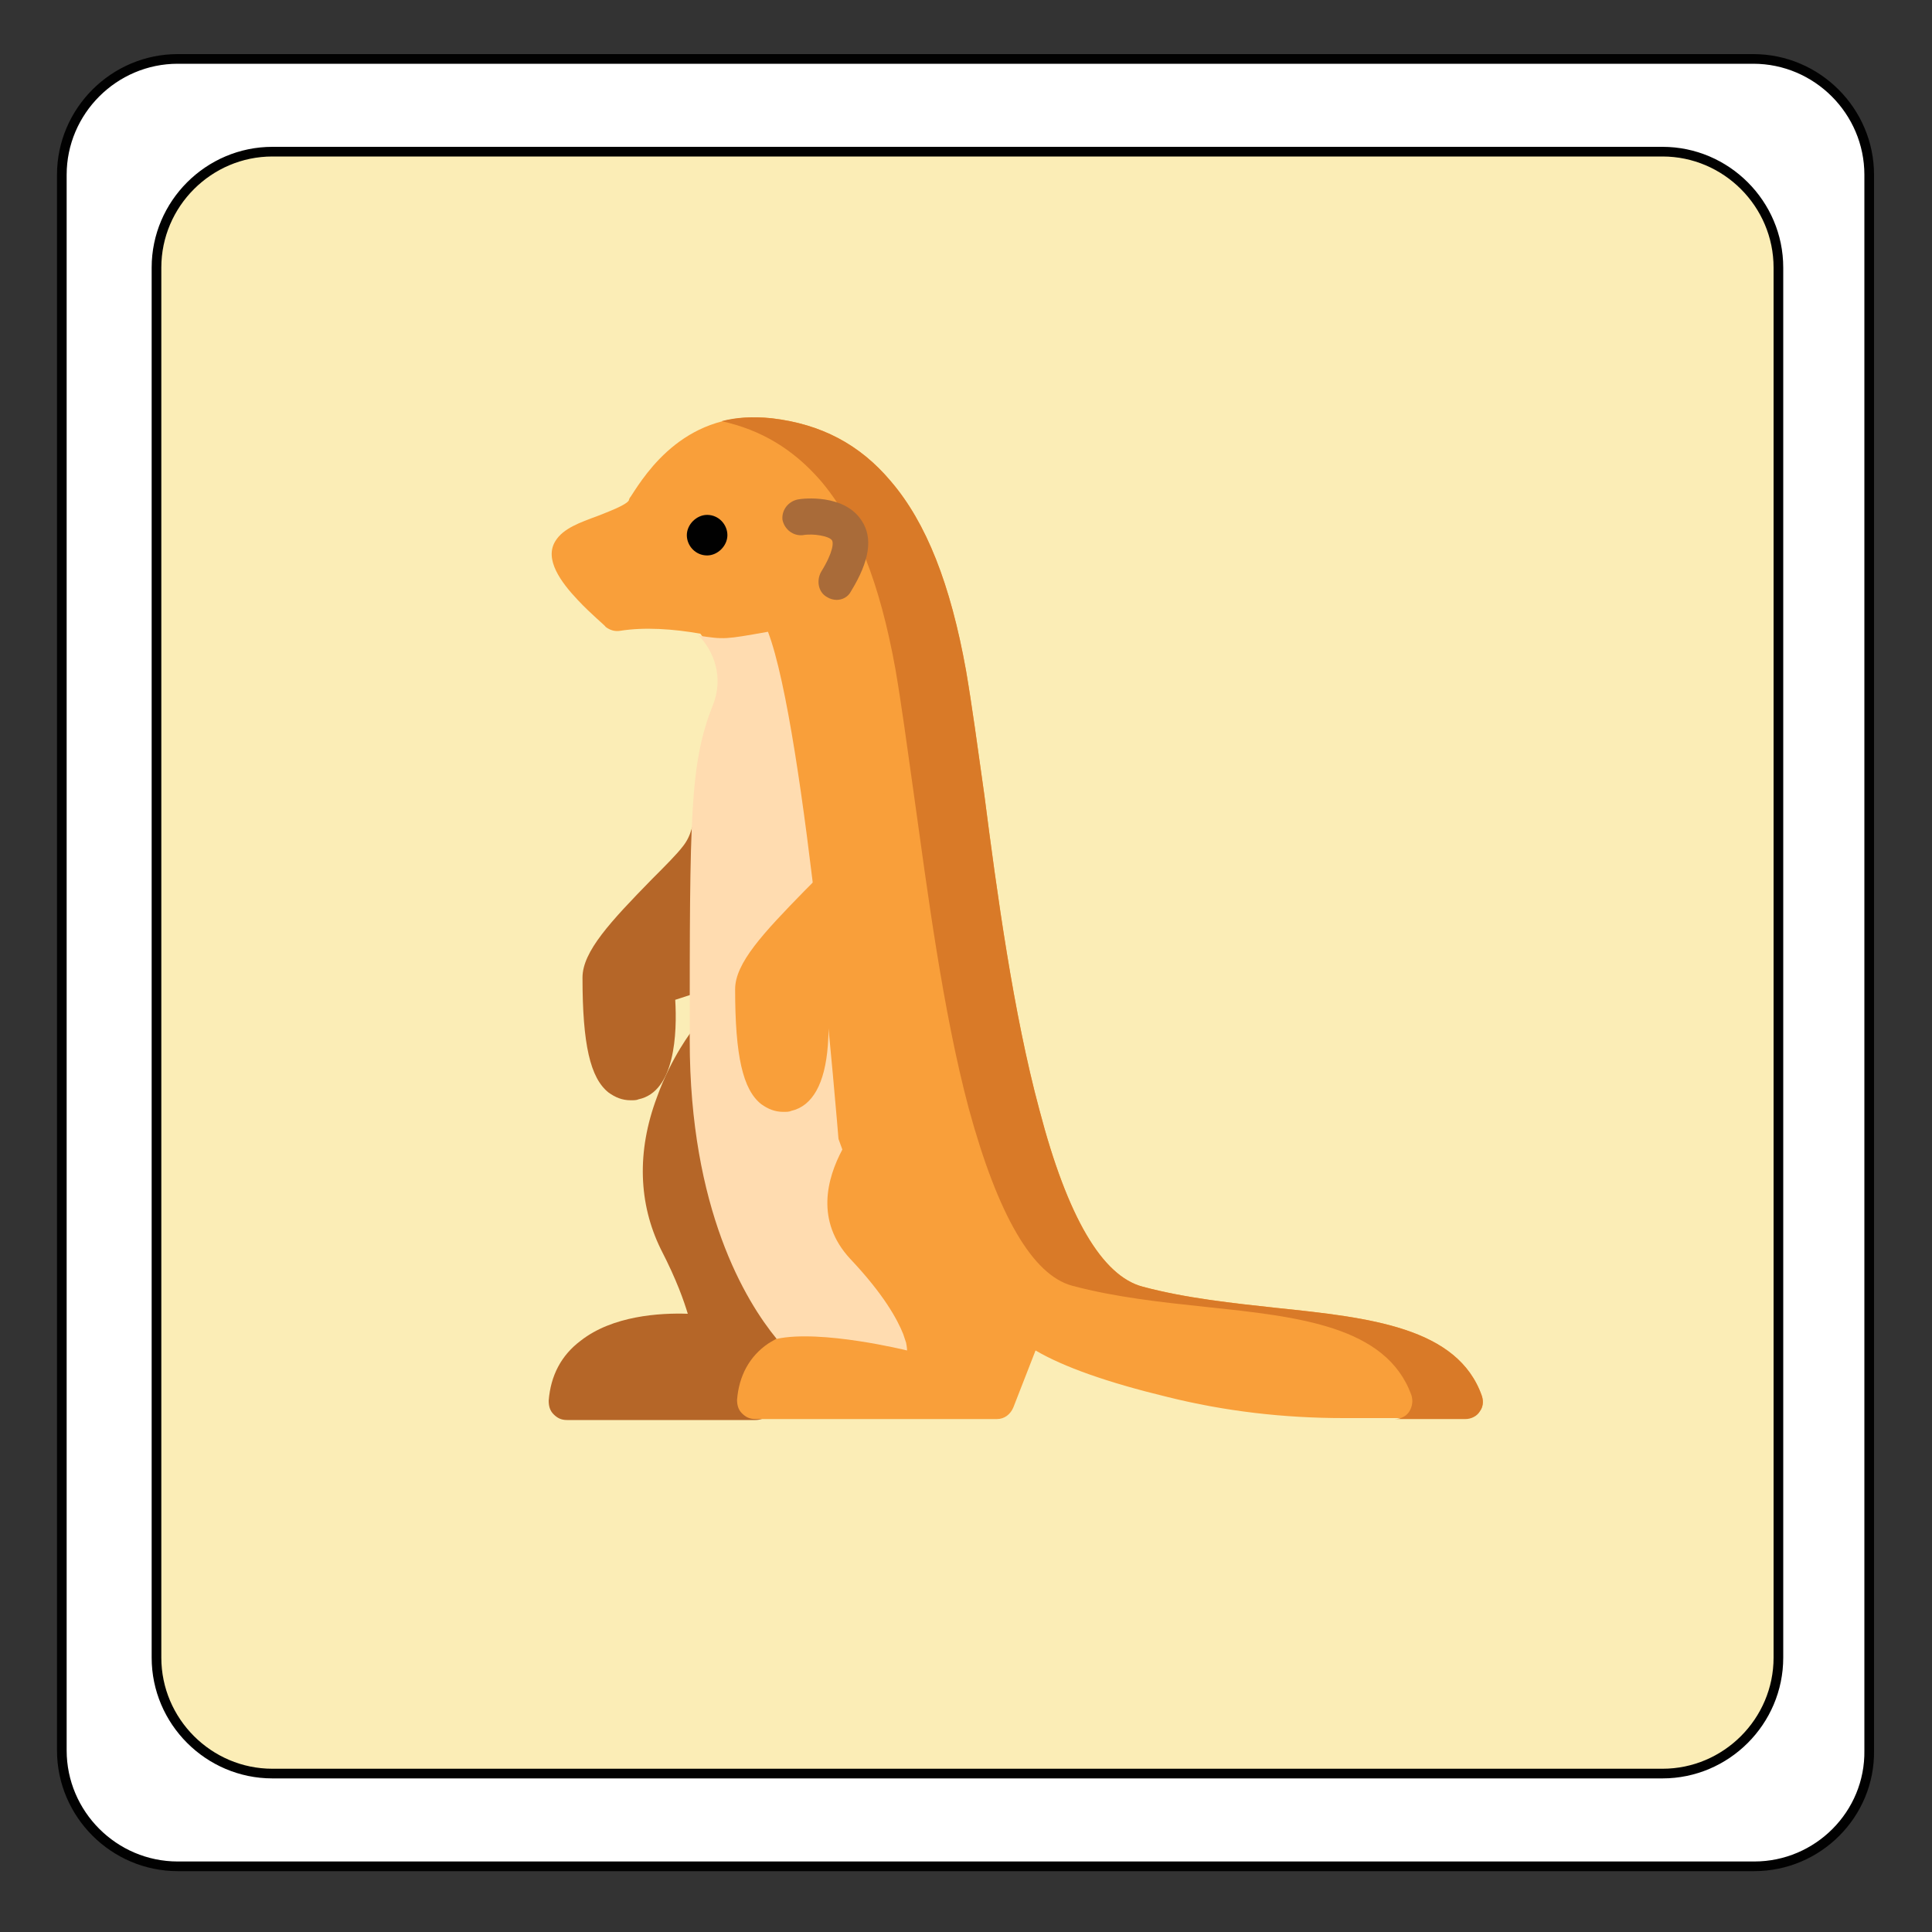 <?xml version="1.0" encoding="utf-8"?>
<!-- Generator: Adobe Illustrator 22.0.1, SVG Export Plug-In . SVG Version: 6.00 Build 0)  -->
<svg version="1.1" id="Calque_1" xmlns="http://www.w3.org/2000/svg" xmlns:xlink="http://www.w3.org/1999/xlink" x="0px" y="0px"
	 viewBox="0 0 200 200" style="enable-background:new 0 0 200 200;" xml:space="preserve">
<rect x="0" y="0" width="200" height="200" fill="#333333" stroke="none"/>
<style type="text/css">
	.st0{fill:#FFFFFF;}
	.st1{fill:#FBEDB6;}
	.st2{fill:none;stroke:#010101;stroke-miterlimit:10;}
	.st3{fill:#B56628;}
	.st4{fill:#F99F3A;}
	.st5{fill:#FFDCB0;}
	.st6{fill:#D97A28;}
	.st7{fill:#010101;}
	.st8{fill:#A96B39;}
</style>
<g id="XMLID_1_">
	<g>
		<path class="st0" d="M184.1,171.6V27.7c0-6.6-5.4-12-12-12H28.2c-6.6,0-12,5.4-12,12v143.9c0,6.6,5.4,12,12,12h143.9
			C178.7,183.6,184.1,178.2,184.1,171.6z M193.6,18.1v163.1c0,6.6-5.4,12-12,12H18.4c-6.6,0-12-5.4-12-12V18.1c0-6.6,5.4-12,12-12
			h163.1C188.2,6.1,193.6,11.5,193.6,18.1z"/>
		<path class="st1" d="M184.1,27.7v143.9c0,6.6-5.4,12-12,12H28.2c-6.6,0-12-5.4-12-12V27.7c0-6.6,5.4-12,12-12h143.9
			C178.7,15.7,184.1,21.1,184.1,27.7z"/>
	</g>
	<g>
		<path class="st2" d="M172.1,183.6H28.2c-6.6,0-12-5.4-12-12V27.7c0-6.6,5.4-12,12-12h143.9c6.6,0,12,5.4,12,12v143.9
			C184.1,178.2,178.7,183.6,172.1,183.6z"/>
		<path class="st2" d="M181.6,193.2H18.4c-6.6,0-12-5.4-12-12V18.1c0-6.6,5.4-12,12-12h163.1c6.6,0,12,5.4,12,12v163.1
			C193.6,187.8,188.2,193.2,181.6,193.2z"/>
	</g>
</g>
<g>
	<path class="st3" d="M85,137.9c0,0-2.5-2-4.9-6.7c-4.1-7.9-4.9-17.1-4.9-23.5c0-0.8-0.5-1.5-1.3-1.8s-1.6,0-2.1,0.6
		c-0.1,0.1-2.3,2.9-3.8,7.1c-2.1,5.6-1.9,11,0.4,15.7c1.7,3.3,2.4,5.4,2.8,6.7c-2.9-0.1-7.8,0.2-11.1,2.8c-2,1.5-3.1,3.6-3.3,6.2
		c0,0.5,0.1,1,0.5,1.4c0.4,0.4,0.8,0.6,1.4,0.6h19.5c1,0,1.8-0.7,1.8-1.7c0.1-1.4,0.7-3.4,4.3-4.2c0.7-0.2,1.2-0.7,1.4-1.4
		C85.8,139.1,85.5,138.3,85,137.9z"/>
	<path class="st3" d="M73.3,98.6l0-8.4c0.1-0.1,0.2-0.2,0.3-0.3c0.6-0.8,1.1-1.8,1.5-3c0.3-1-0.2-2-1.2-2.3c-1-0.3-2,0.2-2.3,1.2
		c-0.2,0.7-0.5,1.3-0.9,1.8c-0.6,0.8-1.9,2.1-3.2,3.4c-4.3,4.4-7.2,7.5-7.2,10.2c0,6.9,0.8,10.4,2.7,11.9c0.7,0.5,1.4,0.8,2.3,0.8
		c0.3,0,0.6,0,0.8-0.1c3.8-0.8,4-6.9,3.8-10.3l4-1.3c1-0.3,1.5-1.4,1.2-2.3C74.8,99.1,74.1,98.6,73.3,98.6z"/>
</g>
<path class="st4" d="M153.4,144.5c-2.5-7.1-11.6-8.1-21.2-9.1c-4.6-0.5-9.4-1-13.9-2.2c-4.2-1.1-7.8-7.2-10.7-18.3
	c-2.7-10-4.4-22.5-5.7-32.6c-0.7-5-1.3-9.4-1.9-12.9c-1.6-8.9-4.1-15.3-7.8-19.6c-3.2-3.8-7.2-5.9-12.3-6.5c-8.8-1-13,5.6-14.6,8.1
	c-0.1,0.1-0.2,0.3-0.2,0.4c-0.3,0.5-2.2,1.2-3.2,1.6c-1.9,0.7-3.6,1.3-4.4,2.6c-1.2,1.9,0.6,4.3,2.3,6.1c1.4,1.5,2.9,2.7,2.9,2.8
	c0.4,0.3,0.9,0.5,1.5,0.4c2.5-0.4,5.5-0.2,8.3,0.3c0.8,1,2.8,3.7,1.4,7.3c-2.4,6-2.4,11.5-2.4,34.7c0,17.5,5.8,27,9,30.9
	c-0.3,0.2-0.7,0.4-1,0.6c-1.9,1.3-3,3.3-3.2,5.8c0,0.5,0.1,1,0.5,1.4c0.4,0.4,0.8,0.6,1.4,0.6h25c0.8,0,1.4-0.5,1.7-1.2l2.3-5.9
	c2.9,1.7,7.4,3.3,13.6,4.8c6,1.5,12.1,2.2,18.3,2.2h12.6c0.6,0,1.2-0.3,1.5-0.8C153.5,145.7,153.6,145.1,153.4,144.5z"/>
<path class="st5" d="M73.8,73c-2.4,6-2.4,11.5-2.4,34.7c0,17.5,5.8,27,9,30.9c4.6-1,13.5,1.2,13.5,1.2s0-0.3-0.1-0.8l-0.3-0.9
	c-0.6-1.5-2-4.1-5.5-7.8c-3.6-3.9-2.4-8.3-0.8-11.3l-0.4-1.1c0,0-3.4-42.3-7.3-52.5c-4.5,0.8-4.5,0.8-7.2,0.4
	C73.2,66.6,75.2,69.4,73.8,73z"/>
<path class="st4" d="M98.1,98.8c-0.3-1-1.4-1.5-2.3-1.2l-0.1,0l-4.3-10.9c0.4-2.2,0.3-4.1,0.2-4.2c-0.1-1-1-1.8-2-1.7
	c-1,0.1-1.8,1-1.7,2c0,0,0.3,3.7-1.4,6c-0.6,0.8-1.9,2.1-3.2,3.4c-4.3,4.4-7.2,7.5-7.2,10.2c0,6.9,0.8,10.4,2.7,11.9
	c0.7,0.5,1.4,0.8,2.3,0.8c0.3,0,0.6,0,0.8-0.1c2.2-0.5,3.5-2.8,3.8-6.8c0.1-1.3,0.1-2.5,0-3.4l11.1-3.7
	C97.9,100.8,98.4,99.7,98.1,98.8z"/>
<path class="st6" d="M153.4,144.5c-2.5-7.1-11.6-8.1-21.2-9.1c-4.6-0.5-9.4-1-13.9-2.2c-4.2-1.1-7.8-7.2-10.7-18.3
	c-2.7-10-4.4-22.5-5.7-32.6c-0.7-5-1.3-9.4-1.9-12.9c-1.6-8.9-4.1-15.3-7.8-19.6c-3.2-3.8-7.2-5.9-12.3-6.5c-2-0.2-3.7-0.1-5.2,0.3
	c4.1,0.9,7.4,2.9,10.2,6.1c3.7,4.3,6.2,10.7,7.8,19.6c0.6,3.5,1.2,7.9,1.9,12.9c1.4,10,3,22.5,5.7,32.6c3,11,6.6,17.2,10.7,18.3
	c4.5,1.2,9.2,1.7,13.9,2.2c9.6,1,18.6,2,21.2,9.1c0.2,0.6,0.1,1.2-0.2,1.7c-0.3,0.5-0.9,0.8-1.5,0.8h7.3c0.6,0,1.2-0.3,1.5-0.8
	C153.5,145.7,153.6,145.1,153.4,144.5z"/>
<path class="st7" d="M73.2,57.5c-1.2,0-2.1-1-2.1-2.1s1-2.1,2.1-2.1c1.2,0,2.1,1,2.1,2.1S74.3,57.5,73.2,57.5z"/>
<path class="st8" d="M86.6,62.1c-0.3,0-0.7-0.1-1-0.3c-0.9-0.5-1.1-1.7-0.6-2.6c1.3-2.1,1.3-3.1,1.1-3.3c-0.3-0.4-1.9-0.7-3-0.5
	c-1,0.1-1.9-0.6-2.1-1.6c-0.1-1,0.6-1.9,1.6-2.1c0.5-0.1,4.8-0.6,6.6,2.2c1.2,1.8,0.8,4.2-1.1,7.3C87.8,61.8,87.2,62.1,86.6,62.1z"
	/>
</svg>
